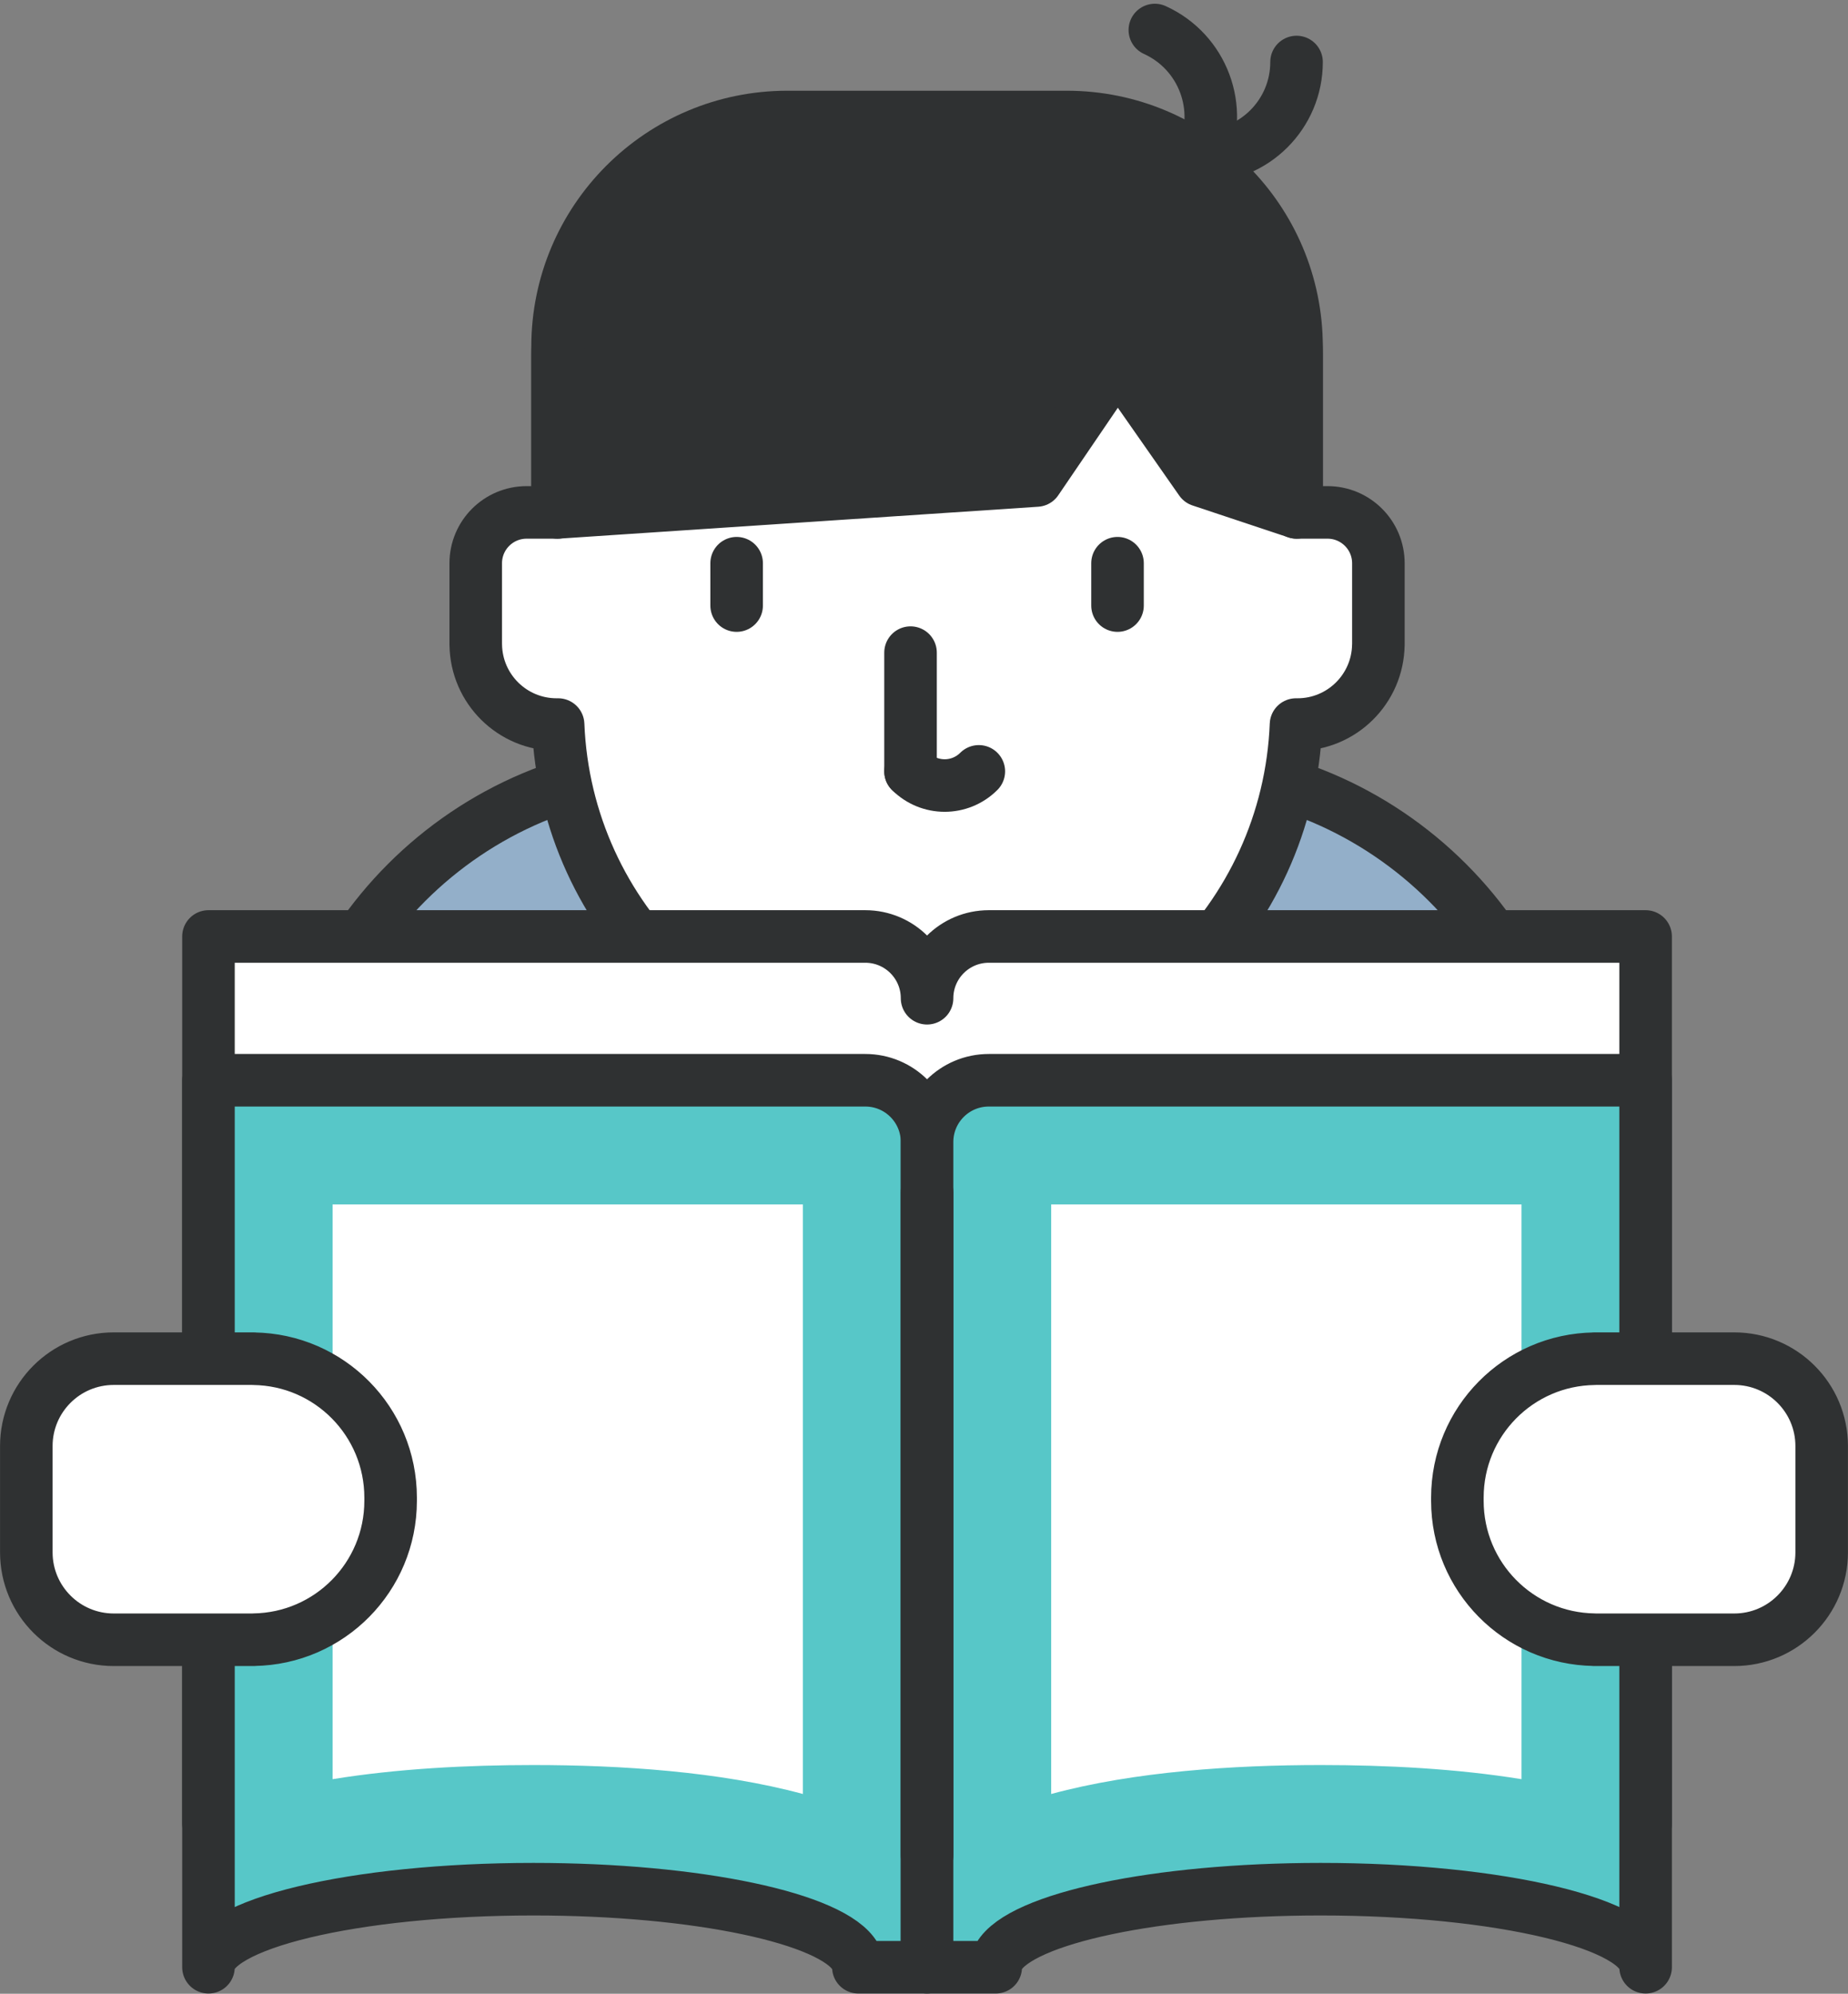 <?xml version="1.0" encoding="UTF-8"?><svg xmlns="http://www.w3.org/2000/svg" xmlns:xlink="http://www.w3.org/1999/xlink" height="227.6" preserveAspectRatio="xMidYMid meet" version="1.0" viewBox="107.1 98.6 211.0 227.6" width="211.0" zoomAndPan="magnify"><rect x="107.1" y="98.6" width="211.0" height="227.6" fill="#808080" stroke="none"/><g><g id="change1_1"><path d="M 285.574 244.004 C 285.027 283.188 253.109 314.785 213.797 314.785 C 213.512 314.785 212.387 314.785 212.102 314.785 C 172.785 314.785 140.875 283.188 140.324 244.004 L 140.289 244.004 L 140.289 231.301 C 140.289 206.344 160.52 186.109 185.477 186.109 L 240.418 186.109 C 265.375 186.109 285.609 206.344 285.609 231.301 L 285.609 244.004 L 285.574 244.004" fill="#93afc9"/></g><path d="M 2855.742 1811.961 C 2850.273 1420.125 2531.094 1104.148 2137.969 1104.148 C 2135.117 1104.148 2123.867 1104.148 2121.016 1104.148 C 1727.852 1104.148 1408.75 1420.125 1403.242 1811.961 L 1402.891 1811.961 L 1402.891 1938.992 C 1402.891 2188.562 1605.195 2390.906 1854.766 2390.906 L 2404.18 2390.906 C 2653.75 2390.906 2856.094 2188.562 2856.094 1938.992 L 2856.094 1811.961 Z M 2855.742 1811.961" fill="none" stroke="#2f3132" stroke-linecap="round" stroke-linejoin="round" stroke-miterlimit="10" stroke-width="60" transform="matrix(.1 0 0 -.1 0 425.2)"/><g id="change1_2"><path d="M 2666.914 1811.961 C 2662.891 1420.125 2426.719 1104.148 2135.781 1104.148 C 2133.672 1104.148 2125.352 1104.148 2123.242 1104.148 C 1832.305 1104.148 1596.172 1420.125 1592.109 1811.961" fill="#93afc9" stroke="#2f3132" stroke-linecap="round" stroke-linejoin="round" stroke-miterlimit="10" stroke-width="60" transform="matrix(.1 0 0 -.1 0 425.2)"/></g><g id="change2_1"><path d="M 233.465 242.645 C 233.309 280.906 224.293 311.766 213.188 311.766 C 213.109 311.766 212.789 311.766 212.711 311.766 C 201.602 311.766 192.59 280.906 192.434 242.645 L 192.426 242.645 L 192.426 230.238 C 192.426 205.867 198.137 186.109 205.188 186.109 L 220.711 186.109 C 227.758 186.109 233.477 205.867 233.477 230.238 L 233.477 242.645 L 233.465 242.645" fill="#fff"/></g><g id="change3_1"><path d="M 216.914 242.645 C 216.883 280.906 215.141 311.766 212.996 311.766 C 212.98 311.766 212.918 311.766 212.906 311.766 C 210.758 311.766 209.016 280.906 208.984 242.645 L 208.98 242.645 L 208.98 230.238 C 208.98 205.867 210.086 186.109 211.449 186.109 L 214.449 186.109 C 215.812 186.109 216.918 205.867 216.918 230.238 L 216.918 242.645 L 216.914 242.645" fill="#2f3132"/></g><g id="change2_2"><path d="M 258.672 157.094 L 255.137 157.094 L 255.137 138.195 C 255.137 123.703 243.391 111.957 228.898 111.957 L 197 111.957 C 182.508 111.957 170.762 123.703 170.762 138.195 L 170.762 157.094 L 167.23 157.094 C 164.02 157.094 161.418 159.691 161.418 162.902 L 161.418 172.211 L 161.422 172.211 C 161.492 177.25 165.598 181.312 170.652 181.312 C 170.684 181.312 170.766 181.312 170.824 181.312 C 171.715 203.555 190 221.312 212.457 221.312 C 212.621 221.312 213.277 221.312 213.441 221.312 C 235.898 221.312 254.184 203.555 255.074 181.312 C 255.129 181.312 255.219 181.312 255.246 181.312 C 260.301 181.312 264.406 177.25 264.477 172.211 L 264.48 172.211 L 264.48 162.902 C 264.48 159.691 261.879 157.094 258.672 157.094" fill="#fff"/></g><path d="M 2586.719 2681.062 L 2551.367 2681.062 L 2551.367 2870.047 C 2551.367 3014.969 2433.906 3132.43 2288.984 3132.43 L 1970 3132.43 C 1825.078 3132.43 1707.617 3014.969 1707.617 2870.047 L 1707.617 2681.062 L 1672.305 2681.062 C 1640.195 2681.062 1614.18 2655.086 1614.18 2622.977 L 1614.18 2529.891 L 1614.219 2529.891 C 1614.922 2479.5 1655.977 2438.875 1706.523 2438.875 C 1706.836 2438.875 1707.656 2438.875 1708.242 2438.875 C 1717.148 2216.453 1900 2038.875 2124.57 2038.875 C 2126.211 2038.875 2132.773 2038.875 2134.414 2038.875 C 2358.984 2038.875 2541.836 2216.453 2550.742 2438.875 C 2551.289 2438.875 2552.188 2438.875 2552.461 2438.875 C 2603.008 2438.875 2644.062 2479.5 2644.766 2529.891 L 2644.805 2529.891 L 2644.805 2622.977 C 2644.805 2655.086 2618.789 2681.062 2586.719 2681.062 Z M 2586.719 2681.062" fill="none" stroke="#2f3132" stroke-linecap="round" stroke-linejoin="round" stroke-miterlimit="10" stroke-width="60" transform="matrix(.1 0 0 -.1 0 425.2)"/><g id="change3_2"><path d="M 221.418 230.297 C 221.355 225.727 217.633 222.043 213.051 222.043 C 213.016 222.043 212.883 222.043 212.852 222.043 C 208.266 222.043 204.547 225.727 204.484 230.297 L 204.477 230.297 L 204.477 238.734 C 204.477 241.645 206.836 244.004 209.746 244.004 L 216.152 244.004 C 219.062 244.004 221.422 241.645 221.422 238.734 L 221.422 230.297 L 221.418 230.297" fill="#2f3132"/></g><path d="M 1912.07 2623.055 L 1912.07 2574.695" fill="none" stroke="#2f3132" stroke-linecap="round" stroke-linejoin="round" stroke-miterlimit="10" stroke-width="60" transform="matrix(.1 0 0 -.1 0 425.2)"/><path d="M 2346.953 2623.055 L 2346.953 2574.695" fill="none" stroke="#2f3132" stroke-linecap="round" stroke-linejoin="round" stroke-miterlimit="10" stroke-width="60" transform="matrix(.1 0 0 -.1 0 425.2)"/><g id="change2_3"><path d="M 220 205.504 C 216.105 205.504 212.949 208.66 212.949 212.555 C 212.949 208.66 209.793 205.504 205.898 205.504 L 130.902 205.504 L 130.902 306.758 C 130.902 301.836 147.516 297.848 168.004 297.848 C 186.758 297.848 202.254 301.188 204.746 305.527 C 204.793 305.602 204.824 305.672 204.859 305.742 C 204.887 305.793 204.91 305.852 204.934 305.902 C 204.984 306.027 205.027 306.152 205.055 306.281 C 205.059 306.312 205.062 306.344 205.066 306.371 C 205.082 306.473 205.109 306.562 205.109 306.664 C 205.109 306.695 205.105 306.727 205.105 306.758 L 220.789 306.758 C 220.789 306.727 220.789 306.695 220.789 306.664 C 220.789 306.562 220.816 306.473 220.832 306.371 C 220.836 306.344 220.84 306.312 220.844 306.281 C 220.871 306.152 220.91 306.027 220.965 305.902 C 220.984 305.852 221.012 305.793 221.039 305.742 C 221.074 305.672 221.105 305.602 221.148 305.527 C 223.645 301.188 239.141 297.848 257.895 297.848 C 278.383 297.848 294.992 301.836 294.992 306.758 L 294.992 205.504 L 220 205.504" fill="#fff"/></g><path d="M 2200 2196.961 C 2161.055 2196.961 2129.492 2165.398 2129.492 2126.453 C 2129.492 2165.398 2097.93 2196.961 2058.984 2196.961 L 1309.023 2196.961 L 1309.023 1184.422 C 1309.023 1233.641 1475.156 1273.523 1680.039 1273.523 C 1867.578 1273.523 2022.539 1240.125 2047.461 1196.727 C 2047.93 1195.984 2048.242 1195.281 2048.594 1194.578 C 2048.867 1194.07 2049.102 1193.484 2049.336 1192.977 C 2049.844 1191.727 2050.273 1190.477 2050.547 1189.188 C 2050.586 1188.875 2050.625 1188.562 2050.664 1188.289 C 2050.82 1187.273 2051.094 1186.375 2051.094 1185.359 C 2051.094 1185.047 2051.055 1184.734 2051.055 1184.422 L 2207.891 1184.422 C 2207.891 1184.734 2207.891 1185.047 2207.891 1185.359 C 2207.891 1186.375 2208.164 1187.273 2208.32 1188.289 C 2208.359 1188.562 2208.398 1188.875 2208.438 1189.188 C 2208.711 1190.477 2209.102 1191.727 2209.648 1192.977 C 2209.844 1193.484 2210.117 1194.07 2210.391 1194.578 C 2210.742 1195.281 2211.055 1195.984 2211.484 1196.727 C 2236.445 1240.125 2391.406 1273.523 2578.945 1273.523 C 2783.828 1273.523 2949.922 1233.641 2949.922 1184.422 L 2949.922 2196.961 Z M 2200 2196.961" fill="none" stroke="#2f3132" stroke-linecap="round" stroke-linejoin="round" stroke-miterlimit="10" stroke-width="60" transform="matrix(.1 0 0 -.1 0 425.2)"/><g id="change4_1"><path d="M 205.898 221.918 L 130.902 221.918 L 130.902 323.172 C 130.902 318.25 147.516 314.262 168.004 314.262 C 186.758 314.262 202.254 317.602 204.746 321.941 C 204.793 322.012 204.824 322.086 204.859 322.152 C 204.887 322.211 204.91 322.262 204.934 322.316 C 204.984 322.438 205.027 322.566 205.055 322.691 C 205.059 322.727 205.062 322.758 205.066 322.785 C 205.082 322.887 205.109 322.98 205.109 323.078 C 205.109 323.109 205.105 323.141 205.105 323.172 L 212.949 323.172 L 212.949 228.969 C 212.949 225.074 209.793 221.918 205.898 221.918" fill="#57c7c8"/></g><path d="M 2058.984 2032.82 L 1309.023 2032.82 L 1309.023 1020.281 C 1309.023 1069.5 1475.156 1109.383 1680.039 1109.383 C 1867.578 1109.383 2022.539 1075.984 2047.461 1032.586 C 2047.93 1031.883 2048.242 1031.141 2048.594 1030.477 C 2048.867 1029.891 2049.102 1029.383 2049.336 1028.836 C 2049.844 1027.625 2050.273 1026.336 2050.547 1025.086 C 2050.586 1024.734 2050.625 1024.422 2050.664 1024.148 C 2050.82 1023.133 2051.094 1022.195 2051.094 1021.219 C 2051.094 1020.906 2051.055 1020.594 2051.055 1020.281 L 2129.492 1020.281 L 2129.492 1962.312 C 2129.492 2001.258 2097.93 2032.82 2058.984 2032.82 Z M 2058.984 2032.82" fill="none" stroke="#2f3132" stroke-linecap="round" stroke-linejoin="round" stroke-miterlimit="10" stroke-width="60" transform="matrix(.1 0 0 -.1 0 425.2)"/><g id="change4_2"><path d="M 220 221.918 L 294.992 221.918 L 294.992 323.172 C 294.992 318.25 278.383 314.262 257.895 314.262 C 239.141 314.262 223.645 317.602 221.148 321.941 C 221.105 322.012 221.074 322.086 221.039 322.152 C 221.012 322.211 220.984 322.262 220.965 322.316 C 220.91 322.438 220.871 322.566 220.844 322.691 C 220.84 322.727 220.836 322.758 220.832 322.785 C 220.816 322.887 220.789 322.98 220.789 323.078 C 220.789 323.109 220.789 323.141 220.789 323.172 L 212.949 323.172 L 212.949 228.969 C 212.949 225.074 216.105 221.918 220 221.918" fill="#57c7c8"/></g><path d="M 2200 2032.82 L 2949.922 2032.82 L 2949.922 1020.281 C 2949.922 1069.5 2783.828 1109.383 2578.945 1109.383 C 2391.406 1109.383 2236.445 1075.984 2211.484 1032.586 C 2211.055 1031.883 2210.742 1031.141 2210.391 1030.477 C 2210.117 1029.891 2209.844 1029.383 2209.648 1028.836 C 2209.102 1027.625 2208.711 1026.336 2208.438 1025.086 C 2208.398 1024.734 2208.359 1024.422 2208.32 1024.148 C 2208.164 1023.133 2207.891 1022.195 2207.891 1021.219 C 2207.891 1020.906 2207.891 1020.594 2207.891 1020.281 L 2129.492 1020.281 L 2129.492 1962.312 C 2129.492 2001.258 2161.055 2032.82 2200 2032.82 Z M 2200 2032.82" fill="none" stroke="#2f3132" stroke-linecap="round" stroke-linejoin="round" stroke-miterlimit="10" stroke-width="60" transform="matrix(.1 0 0 -.1 0 425.2)"/><g id="change2_4"><path d="M 227.121 236.094 L 280.82 236.094 L 280.82 301.703 C 273.434 300.504 265.43 300.09 257.895 300.09 C 247.977 300.09 236.609 300.824 227.121 303.395 L 227.121 236.094" fill="#fff"/></g><g id="change2_5"><path d="M 198.773 236.094 L 145.074 236.094 L 145.074 301.703 C 152.461 300.504 160.469 300.09 168.004 300.09 C 177.922 300.09 189.285 300.824 198.773 303.395 L 198.773 236.094" fill="#fff"/></g><path d="M 2129.492 1904.891 L 2129.492 1148.172" fill="none" stroke="#2f3132" stroke-linecap="round" stroke-linejoin="round" stroke-miterlimit="10" stroke-width="60" transform="matrix(.1 0 0 -.1 0 425.2)"/><path d="M 2110.625 2385.438 C 2132.188 2363.875 2167.031 2363.875 2188.594 2385.438" fill="none" stroke="#2f3132" stroke-linecap="round" stroke-linejoin="round" stroke-miterlimit="10" stroke-width="60" transform="matrix(.1 0 0 -.1 0 425.2)"/><path d="M 2110.625 2385.438 L 2110.625 2520.984" fill="none" stroke="#2f3132" stroke-linecap="round" stroke-linejoin="round" stroke-miterlimit="10" stroke-width="60" transform="matrix(.1 0 0 -.1 0 425.2)"/><g id="change3_3"><path d="M 255.137 157.094 L 255.137 139.215 C 255.137 124.727 243.391 112.977 228.898 112.977 L 197 112.977 C 182.508 112.977 170.762 124.727 170.762 139.215 L 170.762 157.094 L 225.449 153.453 L 234.699 139.863 L 244.199 153.453 L 255.137 157.094" fill="#2f3132"/></g><path d="M 2551.367 2681.062 L 2551.367 2859.852 C 2551.367 3004.734 2433.906 3122.234 2288.984 3122.234 L 1970 3122.234 C 1825.078 3122.234 1707.617 3004.734 1707.617 2859.852 L 1707.617 2681.062 L 2254.492 2717.469 L 2346.992 2853.367 L 2441.992 2717.469 Z M 2551.367 2681.062" fill="none" stroke="#2f3132" stroke-linecap="round" stroke-linejoin="round" stroke-miterlimit="10" stroke-width="60" transform="matrix(.1 0 0 -.1 0 425.2)"/><path d="M 2443.672 3087.508 C 2468.555 3142.312 2444.375 3206.805 2389.57 3231.727" fill="none" stroke="#2f3132" stroke-linecap="round" stroke-linejoin="round" stroke-miterlimit="10" stroke-width="60" transform="matrix(.1 0 0 -.1 0 425.2)"/><path d="M 2443.672 3087.508 C 2503.203 3087.508 2551.367 3135.672 2551.367 3195.203" fill="none" stroke="#2f3132" stroke-linecap="round" stroke-linejoin="round" stroke-miterlimit="10" stroke-width="60" transform="matrix(.1 0 0 -.1 0 425.2)"/><g id="change2_6"><path d="M 289.133 253.707 C 280.477 253.824 273.5 260.871 273.5 269.559 C 273.5 269.617 273.5 269.867 273.5 269.93 C 273.5 278.613 280.477 285.66 289.133 285.781 L 289.133 285.789 L 305.113 285.789 C 310.625 285.789 315.094 281.32 315.094 275.809 L 315.094 263.676 C 315.094 258.164 310.625 253.699 305.113 253.699 L 289.133 253.699 L 289.133 253.707" fill="#fff"/></g><path d="M 2891.328 1714.93 C 2804.766 1713.758 2735 1643.289 2735 1556.414 C 2735 1555.828 2735 1553.328 2735 1552.703 C 2735 1465.867 2804.766 1395.398 2891.328 1394.188 L 2891.328 1394.109 L 3051.133 1394.109 C 3106.25 1394.109 3150.938 1438.797 3150.938 1493.914 L 3150.938 1615.242 C 3150.938 1670.359 3106.25 1715.008 3051.133 1715.008 L 2891.328 1715.008 Z M 2891.328 1714.93" fill="none" stroke="#2f3132" stroke-linecap="round" stroke-linejoin="round" stroke-miterlimit="10" stroke-width="60" transform="matrix(.1 0 0 -.1 0 425.2)"/><g id="change2_7"><path d="M 136.07 253.707 C 144.723 253.824 151.699 260.871 151.699 269.559 C 151.699 269.617 151.699 269.867 151.699 269.93 C 151.699 278.613 144.723 285.66 136.07 285.781 L 136.07 285.789 L 120.086 285.789 C 114.574 285.789 110.105 281.32 110.105 275.809 L 110.105 263.676 C 110.105 258.164 114.574 253.699 120.086 253.699 L 136.07 253.699 L 136.07 253.707" fill="#fff"/></g><path d="M 1360.703 1714.93 C 1447.227 1713.758 1516.992 1643.289 1516.992 1556.414 C 1516.992 1555.828 1516.992 1553.328 1516.992 1552.703 C 1516.992 1465.867 1447.227 1395.398 1360.703 1394.188 L 1360.703 1394.109 L 1200.859 1394.109 C 1145.742 1394.109 1101.055 1438.797 1101.055 1493.914 L 1101.055 1615.242 C 1101.055 1670.359 1145.742 1715.008 1200.859 1715.008 L 1360.703 1715.008 Z M 1360.703 1714.93" fill="none" stroke="#2f3132" stroke-linecap="round" stroke-linejoin="round" stroke-miterlimit="10" stroke-width="60" transform="matrix(.1 0 0 -.1 0 425.2)"/></g></svg>